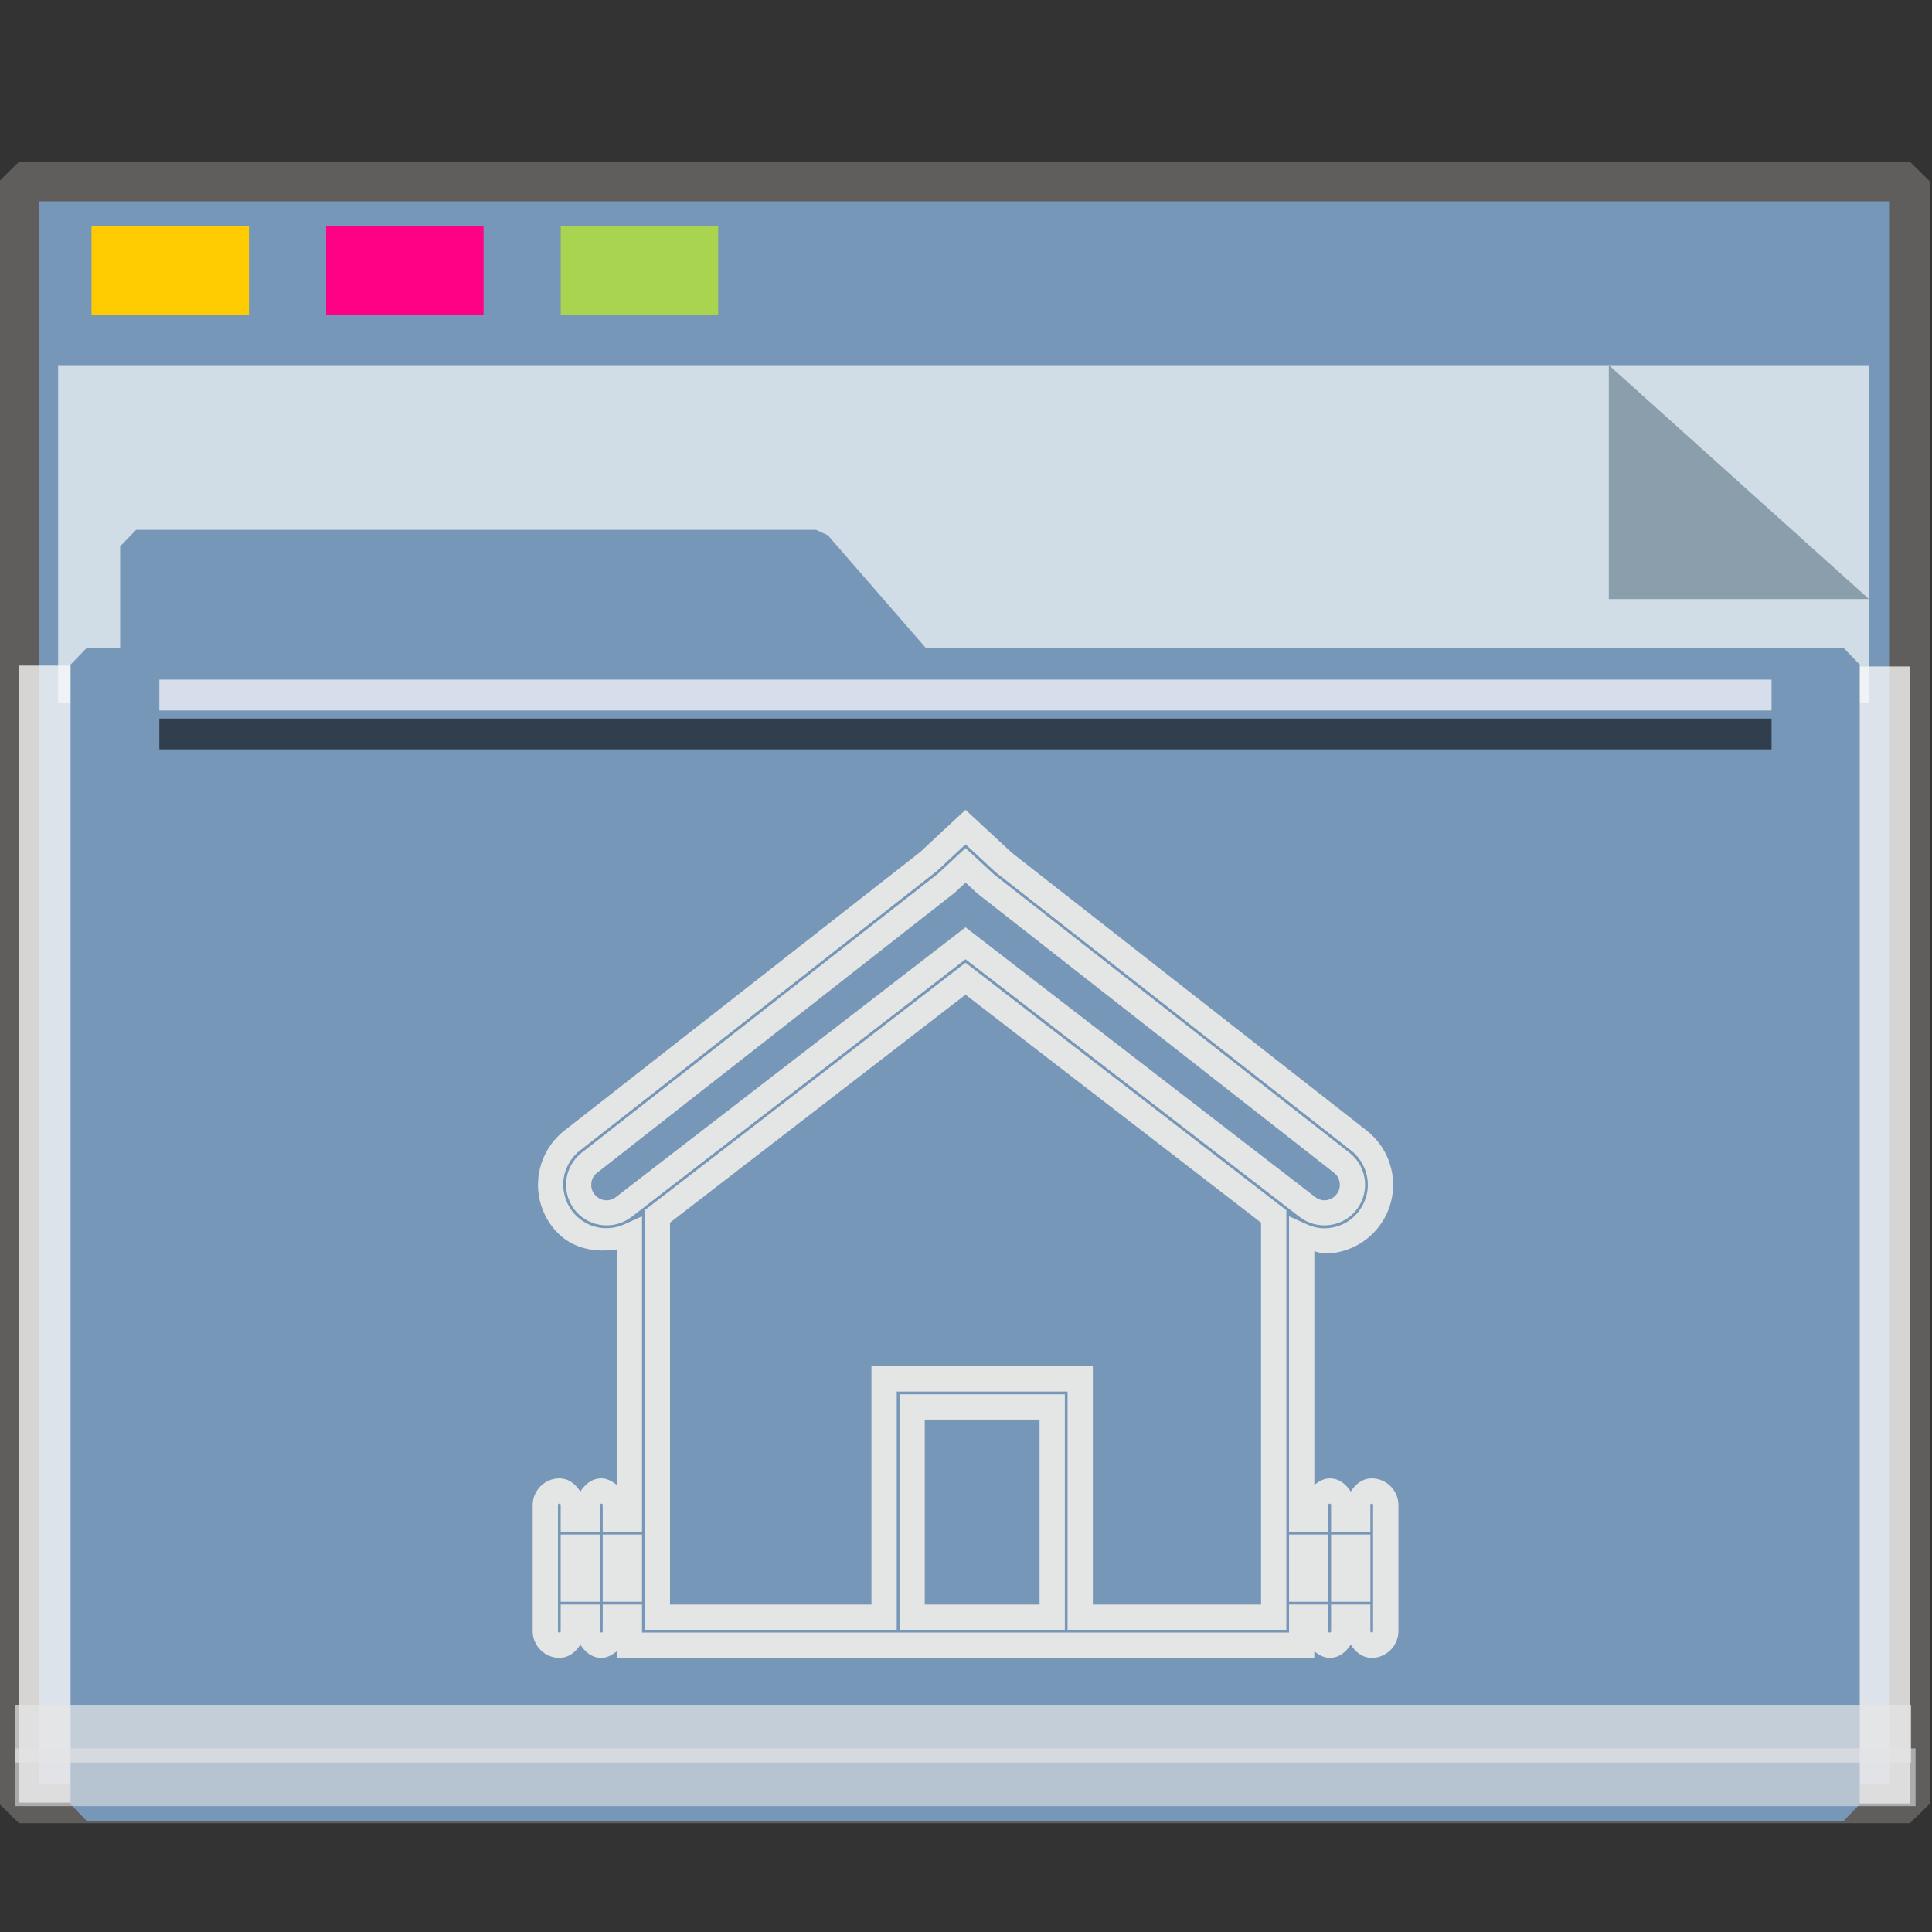 <?xml version="1.0" encoding="UTF-8" standalone="no"?>
<svg
   xmlns:dc="http://purl.org/dc/elements/1.1/"
   xmlns:cc="http://creativecommons.org/ns#"
   xmlns:rdf="http://www.w3.org/1999/02/22-rdf-syntax-ns#"
   xmlns:svg="http://www.w3.org/2000/svg"
   xmlns="http://www.w3.org/2000/svg"
   xmlns:sodipodi="http://sodipodi.sourceforge.net/DTD/sodipodi-0.dtd"
   xmlns:inkscape="http://www.inkscape.org/namespaces/inkscape"
   width="64px"
   height="64px"
   viewBox="0 0 64 64"
   version="1.1"
   id="SVGRoot"
   sodipodi:docname="user-home.svg"
   inkscape:version="1.0beta2 (2b71d25d45, 2019-12-03)">
  <rect x="0" y="0" width="64" height="64" fill="#333333" stroke="none"/>
  <sodipodi:namedview
     id="base"
     pagecolor="#E5E5E5"
     bordercolor="#666666"
     borderopacity="1.0"
     inkscape:pageopacity="0.0"
     inkscape:pageshadow="2"
     inkscape:zoom="28.098834"
     inkscape:cx="32.257604"
     inkscape:cy="41.24725"
     inkscape:document-units="px"
     inkscape:current-layer="home"
     showgrid="false"
     inkscape:showpageshadow="false"
     inkscape:pagecheckerboard="false"
     units="px"
     inkscape:window-width="1920"
     inkscape:window-height="1027"
     inkscape:window-x="0"
     inkscape:window-y="21"
     inkscape:window-maximized="1"
     inkscape:lockguides="true"
     inkscape:grid-bbox="true"
     inkscape:snap-object-midpoints="true"
     inkscape:snap-page="true"
     inkscape:snap-grids="false"
     inkscape:snap-to-guides="false"
     inkscape:snap-global="false"
     inkscape:document-rotation="0" />
  <defs
     id="defs2" />
  <g
     id="layer1"
     inkscape:groupmode="layer"
     inkscape:label="Layer 1">
    <g
       id="g938"
       transform="matrix(0.984,0,0,0.963,-3.199,-18.562)">
      <g
         id="g1521"
         transform="matrix(0.995,0,0,1,0.645,-1.038)">
        <g
           id="g852">
          <rect
             y="26.559"
             x="3.26"
             height="55.79"
             width="63.981"
             id="rect817"
             style="opacity:1;fill:#7797B8;fill-opacity:1;fill-rule:nonzero;stroke:#5f5e5c;stroke-width:1.361;stroke-linecap:square;stroke-linejoin:bevel;stroke-miterlimit:4;stroke-dasharray:none;stroke-opacity:1;paint-order:markers stroke fill" />
          <rect
             transform="rotate(90)"
             style="opacity:1;fill:#fefbfb;fill-opacity:0.755;fill-rule:nonzero;stroke:none;stroke-width:0.069;stroke-linecap:square;stroke-linejoin:bevel;stroke-miterlimit:4;stroke-dasharray:none;stroke-opacity:0.796;paint-order:markers stroke fill"
             id="rect1500"
             width="39.113"
             height="1.928"
             x="43.239"
             y="-67.24" />
          <rect
             y="-5.875"
             x="43.209"
             height="2.615"
             width="39.113"
             id="rect1498"
             style="opacity:1;fill:#fefbfb;fill-opacity:0.755;fill-rule:nonzero;stroke:none;stroke-width:0.081;stroke-linecap:square;stroke-linejoin:bevel;stroke-miterlimit:4;stroke-dasharray:none;stroke-opacity:0.796;paint-order:markers stroke fill"
             transform="rotate(90)" />
          <g
             style="opacity:0.693"
             transform="matrix(0.267,0,0,0.377,-8.229,12.423)"
             id="g851">
            <path
               inkscape:connector-curvature="0"
               style="opacity:1;fill:#f8fafa;fill-opacity:1;fill-rule:nonzero;stroke:none;stroke-width:0.67;stroke-linecap:square;stroke-linejoin:bevel;stroke-miterlimit:4;stroke-dasharray:none;stroke-opacity:0.796;paint-order:markers stroke fill"
               d="M 47.996,54.25 H 277.469 V 85.091 H 47.996 Z"
               id="rect831" />
            <path
               style="opacity:1;fill:#93a2a5;fill-opacity:1;fill-rule:nonzero;stroke:none;stroke-width:0.211;stroke-linecap:square;stroke-linejoin:bevel;stroke-miterlimit:4;stroke-dasharray:none;stroke-opacity:0.796;paint-order:markers stroke fill"
               d="M 277.469,75.592 244.5,54.25 v 21.342 z"
               id="path1496"
               inkscape:connector-curvature="0"
               sodipodi:nodetypes="cccc" />
          </g>
          <g
             id="g1484"
             style="fill:#7797B8;fill-opacity:1;stroke:#7797B8;stroke-width:1.162;stroke-miterlimit:4;stroke-dasharray:none;stroke-opacity:1"
             transform="matrix(0.929,0,0,0.974,2.527,4.016)">
            <path
               sodipodi:nodetypes="cccccccccc"
               id="rect821"
               style="opacity:1;fill:#7797B8;fill-opacity:1;fill-rule:nonzero;stroke:#7797B8;stroke-width:1.162;stroke-linecap:square;stroke-linejoin:bevel;stroke-miterlimit:4;stroke-dasharray:none;stroke-opacity:1;paint-order:markers stroke fill"
               d="m 5.056,36.026 h 24.762 l 3.746,4.178 H 5.056 Z M 3.25,40.204 h 64 v 40.251 h -64 z"
               inkscape:connector-curvature="0" />
          </g>
          <rect
             style="opacity:1;fill:#ffcc00;fill-opacity:0.993;fill-rule:nonzero;stroke:none;stroke-width:0.477;stroke-linecap:square;stroke-linejoin:bevel;stroke-miterlimit:4;stroke-dasharray:none;stroke-opacity:1;paint-order:markers stroke fill"
             id="rect825"
             width="5.326"
             height="3.046"
             x="5.715"
             y="28.097" />
          <rect
             y="28.097"
             x="13.653"
             height="3.046"
             width="5.326"
             id="rect827"
             style="opacity:1;fill:#ff0084;fill-opacity:0.993;fill-rule:nonzero;stroke:none;stroke-width:0.477;stroke-linecap:square;stroke-linejoin:bevel;stroke-miterlimit:4;stroke-dasharray:none;stroke-opacity:1;paint-order:markers stroke fill" />
          <rect
             style="opacity:1;fill:#aad450;fill-opacity:0.993;fill-rule:nonzero;stroke:none;stroke-width:0.477;stroke-linecap:square;stroke-linejoin:bevel;stroke-miterlimit:4;stroke-dasharray:none;stroke-opacity:1;paint-order:markers stroke fill"
             id="rect829"
             width="5.326"
             height="3.046"
             x="21.591"
             y="28.097" />
          <rect
             style="opacity:0.704;fill:#E5E5E5;fill-opacity:0.997;fill-rule:nonzero;stroke:none;stroke-width:0.09;stroke-linecap:square;stroke-linejoin:bevel;stroke-miterlimit:4;stroke-dasharray:none;stroke-opacity:0.796;paint-order:markers stroke fill"
             id="rect855"
             width="64.144"
             height="1.987"
             x="3.138"
             y="78.957" />
          <rect
             y="80.456"
             x="3.138"
             height="1.987"
             width="64.293"
             id="rect853"
             style="opacity:0.597;fill:#E5E5E5;fill-opacity:0.969;fill-rule:nonzero;stroke:none;stroke-width:0.09;stroke-linecap:square;stroke-linejoin:bevel;stroke-miterlimit:4;stroke-dasharray:none;stroke-opacity:0.796;paint-order:markers stroke fill" />
          <rect
             style="opacity:0.704;fill:#fcfdff;fill-opacity:1;fill-rule:nonzero;stroke:none;stroke-width:0.061;stroke-linecap:square;stroke-linejoin:bevel;stroke-miterlimit:4;stroke-dasharray:none;stroke-opacity:0.796;paint-order:markers stroke fill"
             id="rect1504"
             width="54.548"
             height="1.06"
             x="8.01"
             y="43.692" />
          <rect
             y="45.031"
             x="8.01"
             height="1.06"
             width="54.548"
             id="rect1523"
             style="opacity:0.597;fill:#000207;fill-opacity:1;fill-rule:nonzero;stroke:none;stroke-width:0.061;stroke-linecap:square;stroke-linejoin:bevel;stroke-miterlimit:4;stroke-dasharray:none;stroke-opacity:0.796;paint-order:markers stroke fill" />
          <g
             transform="matrix(0.744,0,0,0.757,-140.305,-491.907)"
             id="home"
             style="fill:none;stroke:#E5E5E5;stroke-width:1.267;stroke-miterlimit:4;stroke-dasharray:none;stroke-opacity:0.862">
            <path
               inkscape:connector-curvature="0"
               id="path852"
               d="m 236.01,713.444 -2.065,1.922 -16.18,12.657 c -0.687,0.538 -1.118,1.342 -1.187,2.212 -0.069,0.87 0.229,1.732 0.824,2.372 0.727,0.783 1.756,0.967 2.747,0.813 v 10.698 c -0.203,-0.155 -0.428,-0.294 -0.7,-0.294 -0.425,0 -0.738,0.263 -0.955,0.6 -0.216,-0.338 -0.531,-0.6 -0.956,-0.6 -0.663,0 -1.212,0.55 -1.212,1.212 v 5.733 c 0,0.662 0.549,1.212 1.212,1.212 0.426,0 0.74,-0.263 0.956,-0.6 0.217,0.337 0.529,0.6 0.955,0.6 0.272,0 0.496,-0.139 0.7,-0.294 v 0.294 h 17.137 8.918 5.67 v -0.294 c 0.203,0.155 0.428,0.294 0.7,0.294 0.426,0 0.74,-0.263 0.956,-0.6 0.217,0.337 0.529,0.6 0.955,0.6 0.663,0 1.212,-0.55 1.212,-1.212 v -5.733 c 0,-0.662 -0.549,-1.212 -1.212,-1.212 -0.425,0 -0.738,0.263 -0.955,0.6 -0.216,-0.338 -0.531,-0.6 -0.956,-0.6 -0.272,0 -0.496,0.139 -0.7,0.294 v -10.613 c 0.156,0.026 0.3,0.103 0.461,0.103 0.839,0 1.676,-0.343 2.287,-1.001 0.594,-0.64 0.894,-1.502 0.825,-2.372 -0.07,-0.869 -0.502,-1.673 -1.188,-2.211 v -0.002 l -16.14,-12.624 z m 0.002,1.568 1.36,1.263 16.177,12.654 c 0.432,0.339 0.707,0.852 0.751,1.399 0.043,0.547 -0.149,1.096 -0.523,1.498 -0.393,0.423 -0.916,0.634 -1.444,0.634 -0.263,0 -0.533,-0.061 -0.799,-0.181 l -0.811,-0.365 v 14.333 h 1.787 v -1.212 c 0,-0.041 0.02,-0.062 0.062,-0.062 0.042,0 0.062,0.021 0.062,0.062 v 1.212 h 1.787 v -1.212 c 0,-0.041 0.02,-0.062 0.062,-0.062 0.042,0 0.062,0.019 0.062,0.062 v 5.733 c 0,0.042 -0.02,0.062 -0.062,0.062 -0.042,0 -0.062,-0.021 -0.062,-0.062 v -1.212 h -1.787 v 1.212 c 0,0.042 -0.02,0.062 -0.062,0.062 -0.042,0 -0.062,-0.021 -0.062,-0.062 v -1.212 h -1.787 v 1.274 h -4.52 -8.918 -15.987 v -1.274 h -1.787 v 1.212 c 0,0.042 -0.02,0.062 -0.062,0.062 -0.042,0 -0.062,-0.021 -0.062,-0.062 v -1.212 h -1.787 v 1.212 c 0,0.042 -0.02,0.062 -0.062,0.062 -0.042,0 -0.062,-0.021 -0.062,-0.062 v -5.733 c 0,-0.041 0.02,-0.062 0.062,-0.062 0.042,0 0.062,0.021 0.062,0.062 v 1.212 h 1.787 v -1.212 c 0,-0.041 0.02,-0.062 0.062,-0.062 0.042,0 0.062,0.021 0.062,0.062 v 1.212 h 1.787 v -14.331 l -0.809,0.363 c -0.759,0.341 -1.65,0.187 -2.244,-0.453 -0.374,-0.403 -0.566,-0.952 -0.523,-1.5 0.043,-0.547 0.318,-1.059 0.751,-1.397 l 16.219,-12.689 z m -0.002,0.17 -1.238,1.153 -16.221,12.693 c -0.408,0.318 -0.662,0.796 -0.703,1.309 -0.041,0.514 0.136,1.025 0.487,1.403 0.646,0.695 1.729,0.786 2.482,0.207 l 0.535,-0.413 h 0.002 l 14.657,-11.3 14.939,11.515 0.257,0.198 c 0.753,0.579 1.835,0.488 2.482,-0.207 0.35,-0.378 0.528,-0.888 0.487,-1.403 -0.041,-0.514 -0.297,-0.991 -0.703,-1.309 l -16.18,-12.659 z m 0.002,1.568 0.533,0.494 16.219,12.689 c 0.162,0.127 0.249,0.29 0.266,0.494 0.016,0.204 -0.045,0.382 -0.184,0.531 -0.256,0.275 -0.642,0.308 -0.941,0.078 l -0.255,-0.198 -15.64,-12.055 -15.42,11.889 -0.473,0.365 c -0.299,0.23 -0.685,0.197 -0.941,-0.078 -0.14,-0.151 -0.201,-0.327 -0.184,-0.531 0.016,-0.205 0.104,-0.368 0.266,-0.494 h 0.002 l 16.258,-12.723 z m -0.002,3.642 -14.588,11.246 v 19.069 h 11.46 v -10.828 h 7.769 v 10.828 h 9.949 v -0.574 -18.495 z m 0,1.451 13.44,10.36 v 17.356 h -7.65 v -10.829 h -10.068 v 10.829 h -9.161 v -17.356 z m -3.002,18.16 v 10.704 h 0.574 6.945 v -10.704 z m 1.148,1.15 h 5.222 v 8.406 h -5.222 z m -16.556,5.222 v 3.059 h 0.576 1.212 v -3.059 z m 1.911,0 v 3.059 h 0.576 1.212 v -3.059 z m 31.213,0 v 3.059 h 0.576 1.212 v -3.059 z m 1.911,0 v 3.059 h 0.576 1.212 v -3.059 z"
               style="color:#E5E5E5;font-style:normal;font-variant:normal;font-weight:normal;font-stretch:normal;font-size:medium;line-height:normal;font-family:sans-serif;font-variant-ligatures:normal;font-variant-position:normal;font-variant-caps:normal;font-variant-numeric:normal;font-variant-alternates:normal;font-variant-east-asian:normal;font-feature-settings:normal;font-variation-settings:normal;text-indent:0;text-align:start;text-decoration:none;text-decoration-line:none;text-decoration-style:solid;text-decoration-color:#E5E5E5;letter-spacing:normal;word-spacing:normal;text-transform:none;writing-mode:lr-tb;direction:ltr;text-orientation:mixed;dominant-baseline:auto;baseline-shift:baseline;text-anchor:start;white-space:normal;shape-padding:0;shape-margin:0;inline-size:0;clip-rule:nonzero;display:inline;overflow:visible;visibility:visible;opacity:1;isolation:auto;mix-blend-mode:normal;color-interpolation:sRGB;color-interpolation-filters:linearRGB;solid-color:#E5E5E5;solid-opacity:1;vector-effect:none;fill:#E5E5E5;fill-opacity:0.988;fill-rule:nonzero;stroke:none;stroke-width:1.149;stroke-linecap:butt;stroke-linejoin:miter;stroke-miterlimit:4;stroke-dasharray:none;stroke-dashoffset:0;stroke-opacity:1;color-rendering:auto;image-rendering:auto;shape-rendering:auto;text-rendering:auto;enable-background:accumulate;stop-color:#E5E5E5;stop-opacity:1" />
          </g>
        </g>
      </g>
    </g>
  </g>
</svg>
